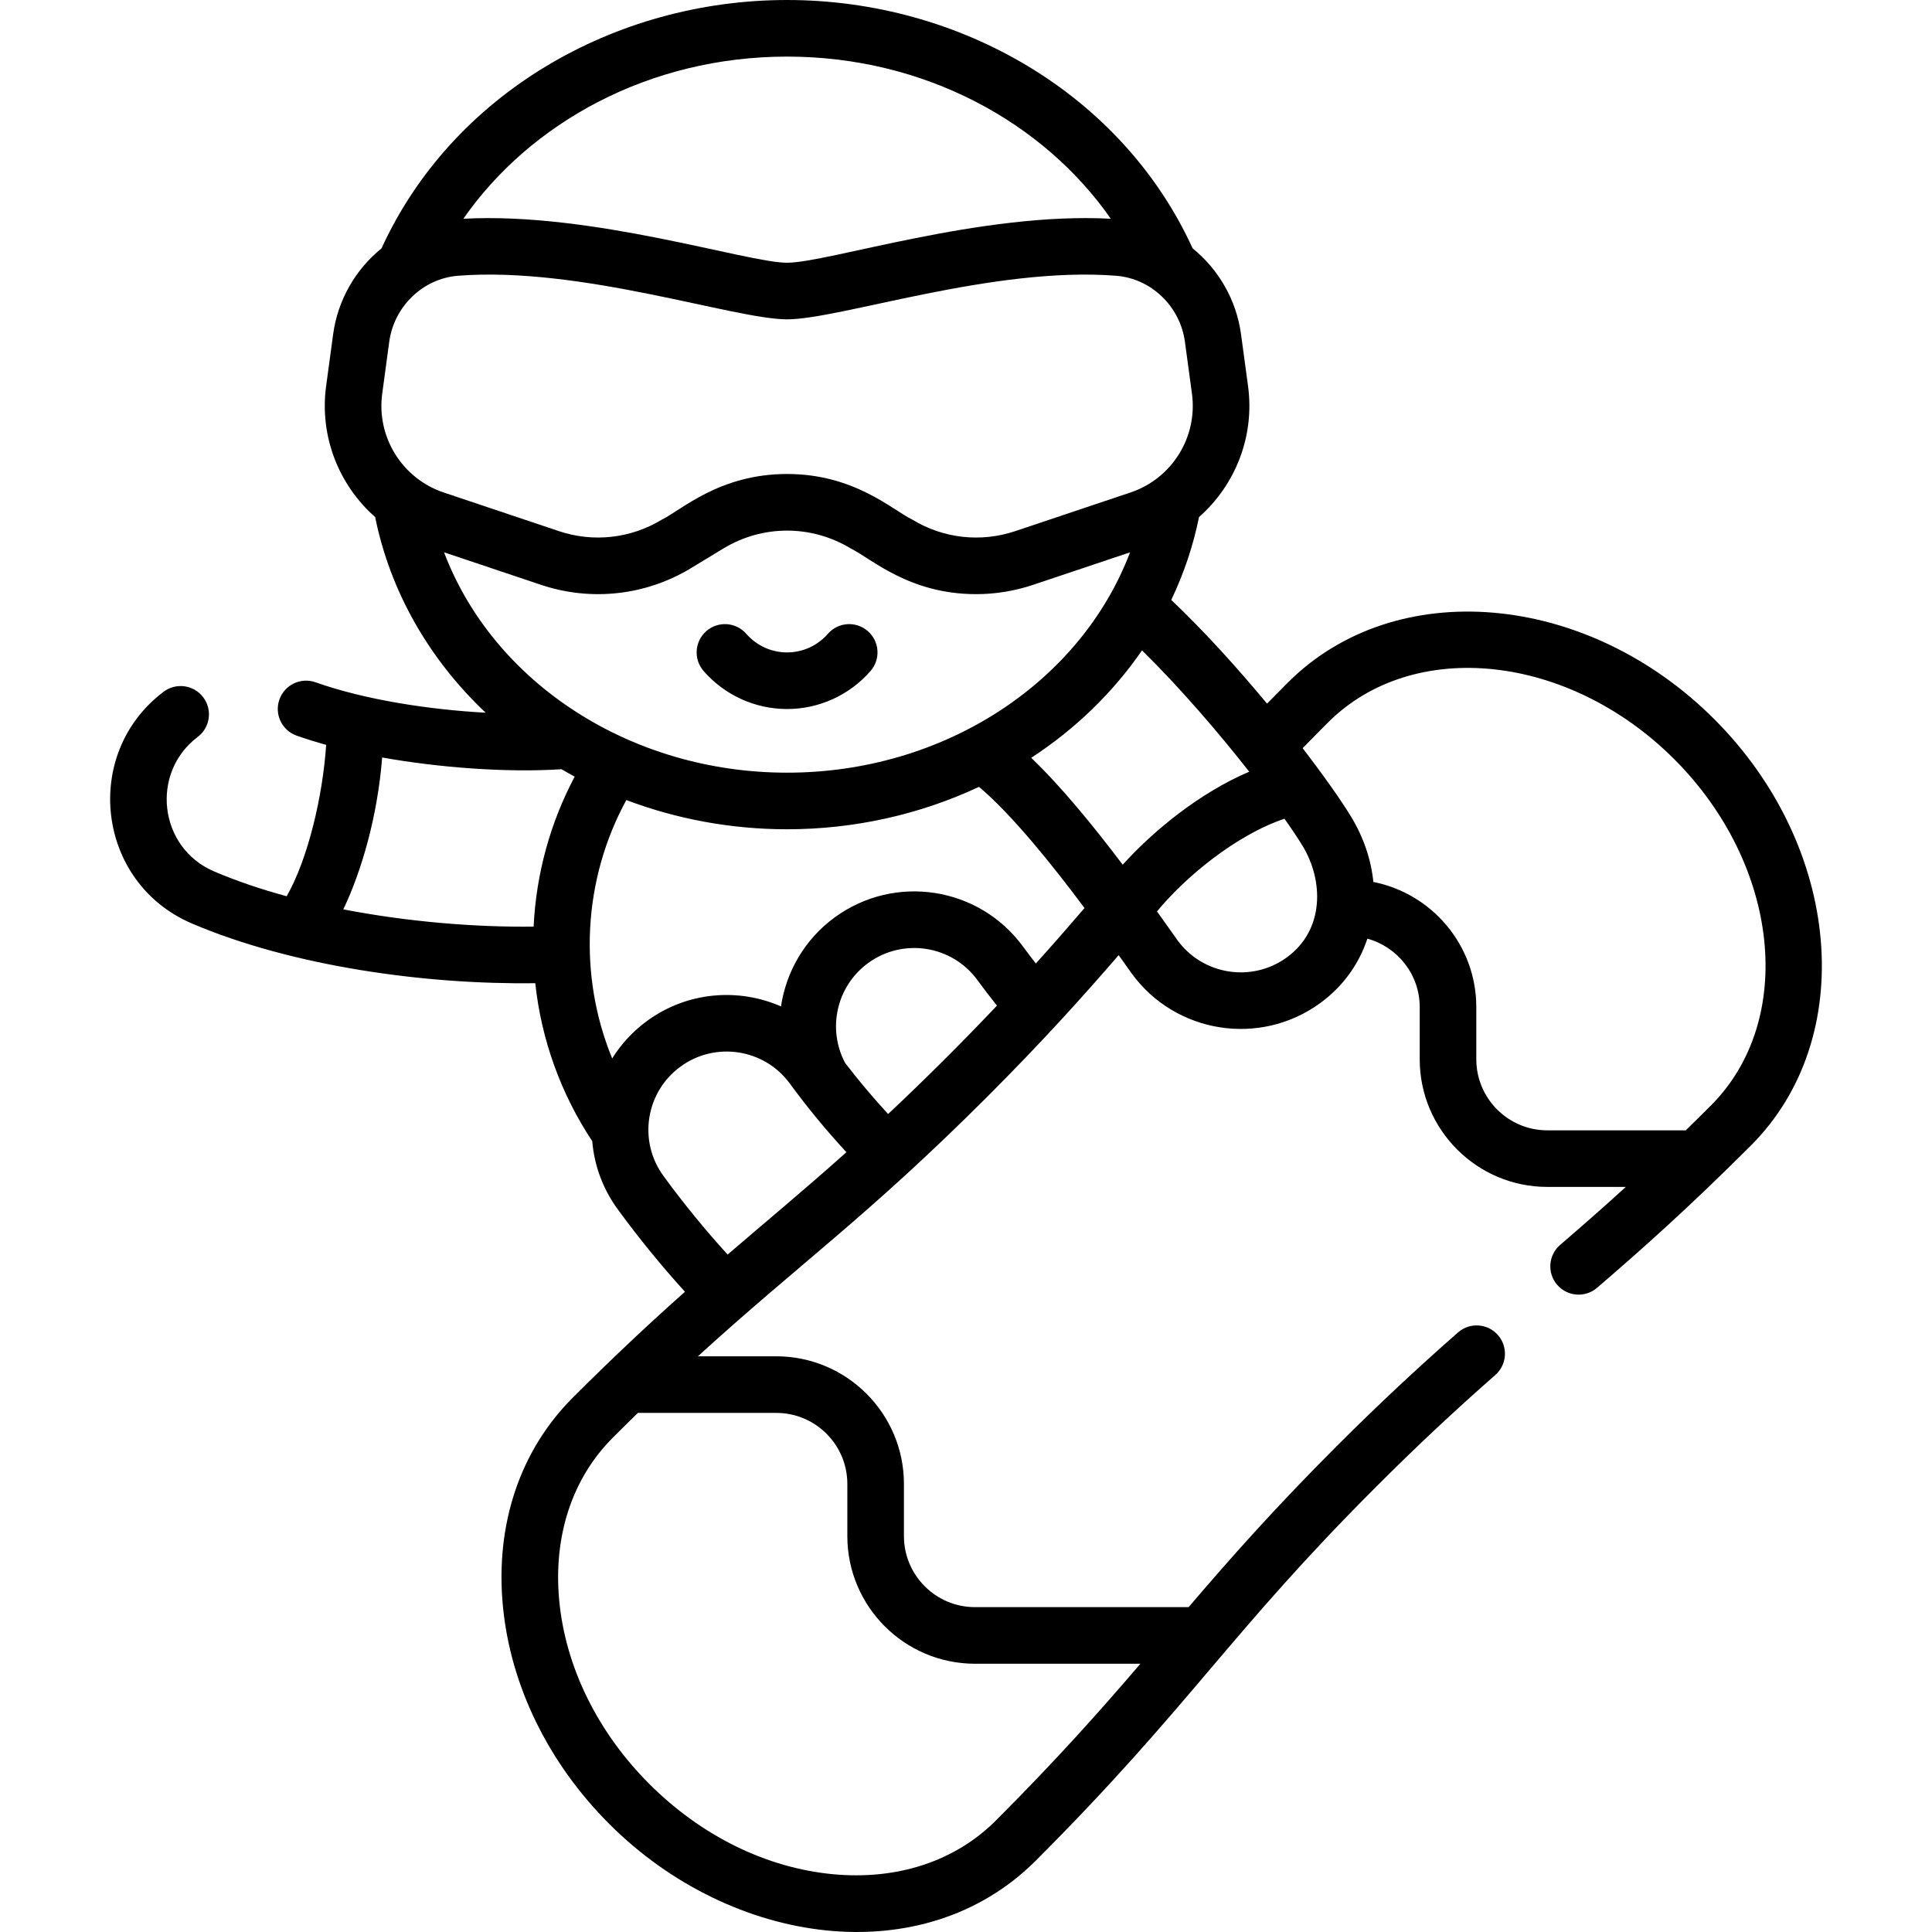 <svg id="Capa_1" enable-background="new 0 0 512.025 512.025" height="512" viewBox="0 0 512.025 512.025" width="512" xmlns="http://www.w3.org/2000/svg"><g><path d="m208.594 187.908c8.478 0 16.539-3.671 22.119-10.073 2.721-3.123 2.396-7.86-.727-10.582s-7.86-2.397-10.582.726c-2.729 3.132-6.67 4.929-10.811 4.929s-8.08-1.796-10.81-4.928c-2.721-3.123-7.459-3.448-10.581-.727-3.123 2.721-3.449 7.458-.728 10.582 5.58 6.401 13.643 10.073 22.12 10.073zm245.726 2.688c-33.832-33.83-84.523-38.182-113.001-9.704-1.878 1.878-3.711 3.732-5.527 5.586-7.796-9.394-16.667-19.229-25.384-27.485 3.351-7.007 5.824-14.371 7.356-21.961 9.62-8.461 14.798-21.388 12.995-34.71l-1.859-13.74c-1.242-9.178-6.01-17.234-12.83-22.768-18.675-40.882-61.711-65.814-107.476-65.814-45.902 0-88.853 25.047-107.477 65.814-6.819 5.534-11.587 13.589-12.829 22.767l-1.859 13.741c-1.803 13.323 3.375 26.25 12.995 34.71 3.942 19.529 14.159 37.574 29.291 51.853-14.943-.812-31.901-3.388-45.092-8.064-3.906-1.383-8.191.659-9.575 4.564-1.384 3.904.659 8.191 4.563 9.575 2.495.884 5.121 1.694 7.827 2.444-.887 13.486-4.788 30.179-10.462 40.126-6.767-1.844-13.26-4.029-19.236-6.583-14.74-6.298-16.924-26.171-4.352-35.638 3.309-2.492 3.97-7.194 1.479-10.503-2.491-3.308-7.193-3.971-10.504-1.479-21.768 16.398-17.828 50.598 7.482 61.413 26.623 11.375 62.018 16.243 91.011 15.828 1.618 14.988 6.757 29.266 15.104 41.874.537 6.473 2.837 12.694 6.767 18.071 5.618 7.688 11.49 14.88 17.803 21.835-8.848 7.866-18.494 16.825-29.739 28.07-13.988 13.989-20.566 33.591-18.518 55.197 1.997 21.072 12.021 41.6 28.222 57.802 32.478 32.478 83.241 39.463 113 9.705 20.584-20.585 33.539-35.832 46.068-50.578 12.707-14.956 24.709-29.081 44.253-48.626 10.487-10.486 20.49-19.865 31.479-29.517 3.112-2.733 3.419-7.472.687-10.585-2.734-3.111-7.473-3.419-10.585-.686-11.238 9.87-21.466 19.46-32.188 30.18-16.837 16.838-28.544 30.15-39.199 42.618h-56.623c-10.381 0-18.826-8.446-18.826-18.827v-13.825c0-18.652-15.175-33.826-33.827-33.826h-20.774c26.891-24.539 44.838-36.942 76.645-68.749 14.704-14.704 25.488-26.714 34.867-37.571 1.587 2.241 2.76 3.917 3.464 4.882 11.59 15.902 33.988 19.461 49.941 7.834 6.096-4.443 10.305-10.409 12.507-17.079 7.98 2.184 13.87 9.479 13.87 18.143v13.825c0 18.652 15.175 33.826 33.826 33.826h20.79c-6.309 5.758-12.02 10.742-17.392 15.358-3.142 2.7-3.5 7.435-.801 10.577 2.699 3.141 7.436 3.5 10.576.8 11.319-9.726 24.092-21.025 40.771-37.703 28.478-28.476 24.124-79.167-9.704-112.997zm-245.726-175.596c36.501 0 68.037 17.485 85.794 42.975-34.328-1.869-74.988 11.656-85.794 11.656-10.614 0-51.696-13.514-85.793-11.656 17.756-25.489 49.292-42.975 85.793-42.975zm-107.299 89.334 1.859-13.741c1.275-9.424 8.956-16.791 18.262-17.515 32.582-2.54 73.167 11.554 87.179 11.554 14.032 0 54.583-14.097 87.179-11.554 9.307.725 16.987 8.09 18.262 17.515l1.859 13.741c1.555 11.485-5.293 22.497-16.282 26.183l-30.553 10.247c-9.108 3.055-19.045 1.948-27.258-3.04-5.404-2.652-15.428-12.108-33.207-12.108-17.897 0-27.977 9.542-33.206 12.108-8.214 4.987-18.148 6.096-27.258 3.04l-30.554-10.247c-10.988-3.686-17.837-14.698-16.282-26.183zm16.384 42.038 25.682 8.613c13.304 4.462 27.816 2.845 39.813-4.44l8.519-5.173c10.426-6.331 23.379-6.331 33.805 0 5.434 2.672 15.41 12.09 33.188 12.09 5.087 0 10.198-.819 15.144-2.477l25.663-8.607c-13.17 34.676-49.483 58.398-90.898 58.398-41.423 0-77.765-23.757-90.916-58.404zm23.742 99.203c-14.996.19-33.021-1.201-50.437-4.574 4.893-10.24 9.085-24.781 10.296-40.254 14.84 2.666 32.977 4.067 47.534 3.114 1.154.672 2.314 1.335 3.493 1.966-6.497 12.246-10.21 25.777-10.886 39.748zm64.315 128.876c10.381 0 18.827 8.445 18.827 18.826v13.825c0 18.652 15.175 33.827 33.826 33.827h43.846c-10.384 12.123-21.901 25.143-38.346 41.587-10.77 10.769-26.103 15.806-43.175 14.191-17.606-1.669-34.87-10.155-48.61-23.896-13.741-13.74-22.228-31.004-23.895-48.61-1.618-17.073 3.422-32.406 14.191-43.176 2.287-2.287 4.5-4.467 6.661-6.574zm-12.9-41.968c-6.033-6.629-11.637-13.486-16.997-20.82-6.764-9.255-4.752-22.225 4.508-28.99 9.232-6.75 22.241-4.729 28.99 4.507 4.579 6.265 9.521 12.261 14.977 18.186-10.991 9.826-20.742 17.897-31.478 27.117zm58.161-52.387c-5.609 5.609-10.762 10.582-15.626 15.144-4.085-4.436-7.85-8.912-11.378-13.517-4.836-9.064-2.275-20.384 6.061-26.477 9.255-6.765 22.223-4.751 28.991 4.508 1.656 2.266 3.388 4.522 5.168 6.755-4.045 4.278-8.412 8.783-13.216 13.587zm23.522-24.747c-1.148-1.476-2.276-2.959-3.364-4.447-11.657-15.95-34-19.424-49.952-7.766-7.964 5.821-12.853 14.417-14.226 23.582-11.288-4.944-24.835-3.938-35.482 3.844-3.751 2.741-6.867 6.118-9.253 9.945-9.026-21.986-7.789-47.333 3.752-68.477 13.398 5.066 27.865 7.745 42.601 7.745 17.821 0 35.246-3.922 50.862-11.247 8.839 7.44 19.691 21.026 27.966 32.123-3.998 4.657-8.232 9.517-12.904 14.698zm23.025-26.18c-7.785-10.305-16.312-20.732-24.248-28.329 11.741-7.667 21.673-17.313 29.365-28.476 10.066 9.873 20.302 21.824 28.413 32.152-13.177 5.611-25.475 15.718-33.53 24.653zm43.499 24.557c-9.244 6.736-22.249 4.697-28.985-4.546-.035-.049-4.291-6.049-5.424-7.63 7.279-8.899 20.797-20.203 33.778-24.57 2.03 2.869 3.677 5.34 4.824 7.233 5.527 9.119 5.862 22.185-4.193 29.513zm112.375 39.263c-2.295 2.295-4.508 4.476-6.659 6.574h-36.679c-10.381 0-18.826-8.445-18.826-18.826v-13.825c0-16.411-11.753-30.112-27.28-33.17-.591-5.826-2.533-11.734-5.909-17.305-2.522-4.161-7.073-10.658-12.834-18.152 2.197-2.255 4.413-4.504 6.696-6.787 22.631-22.631 63.807-18.274 91.786 9.704 27.981 27.982 32.334 69.157 9.705 91.787z"/></g></svg>